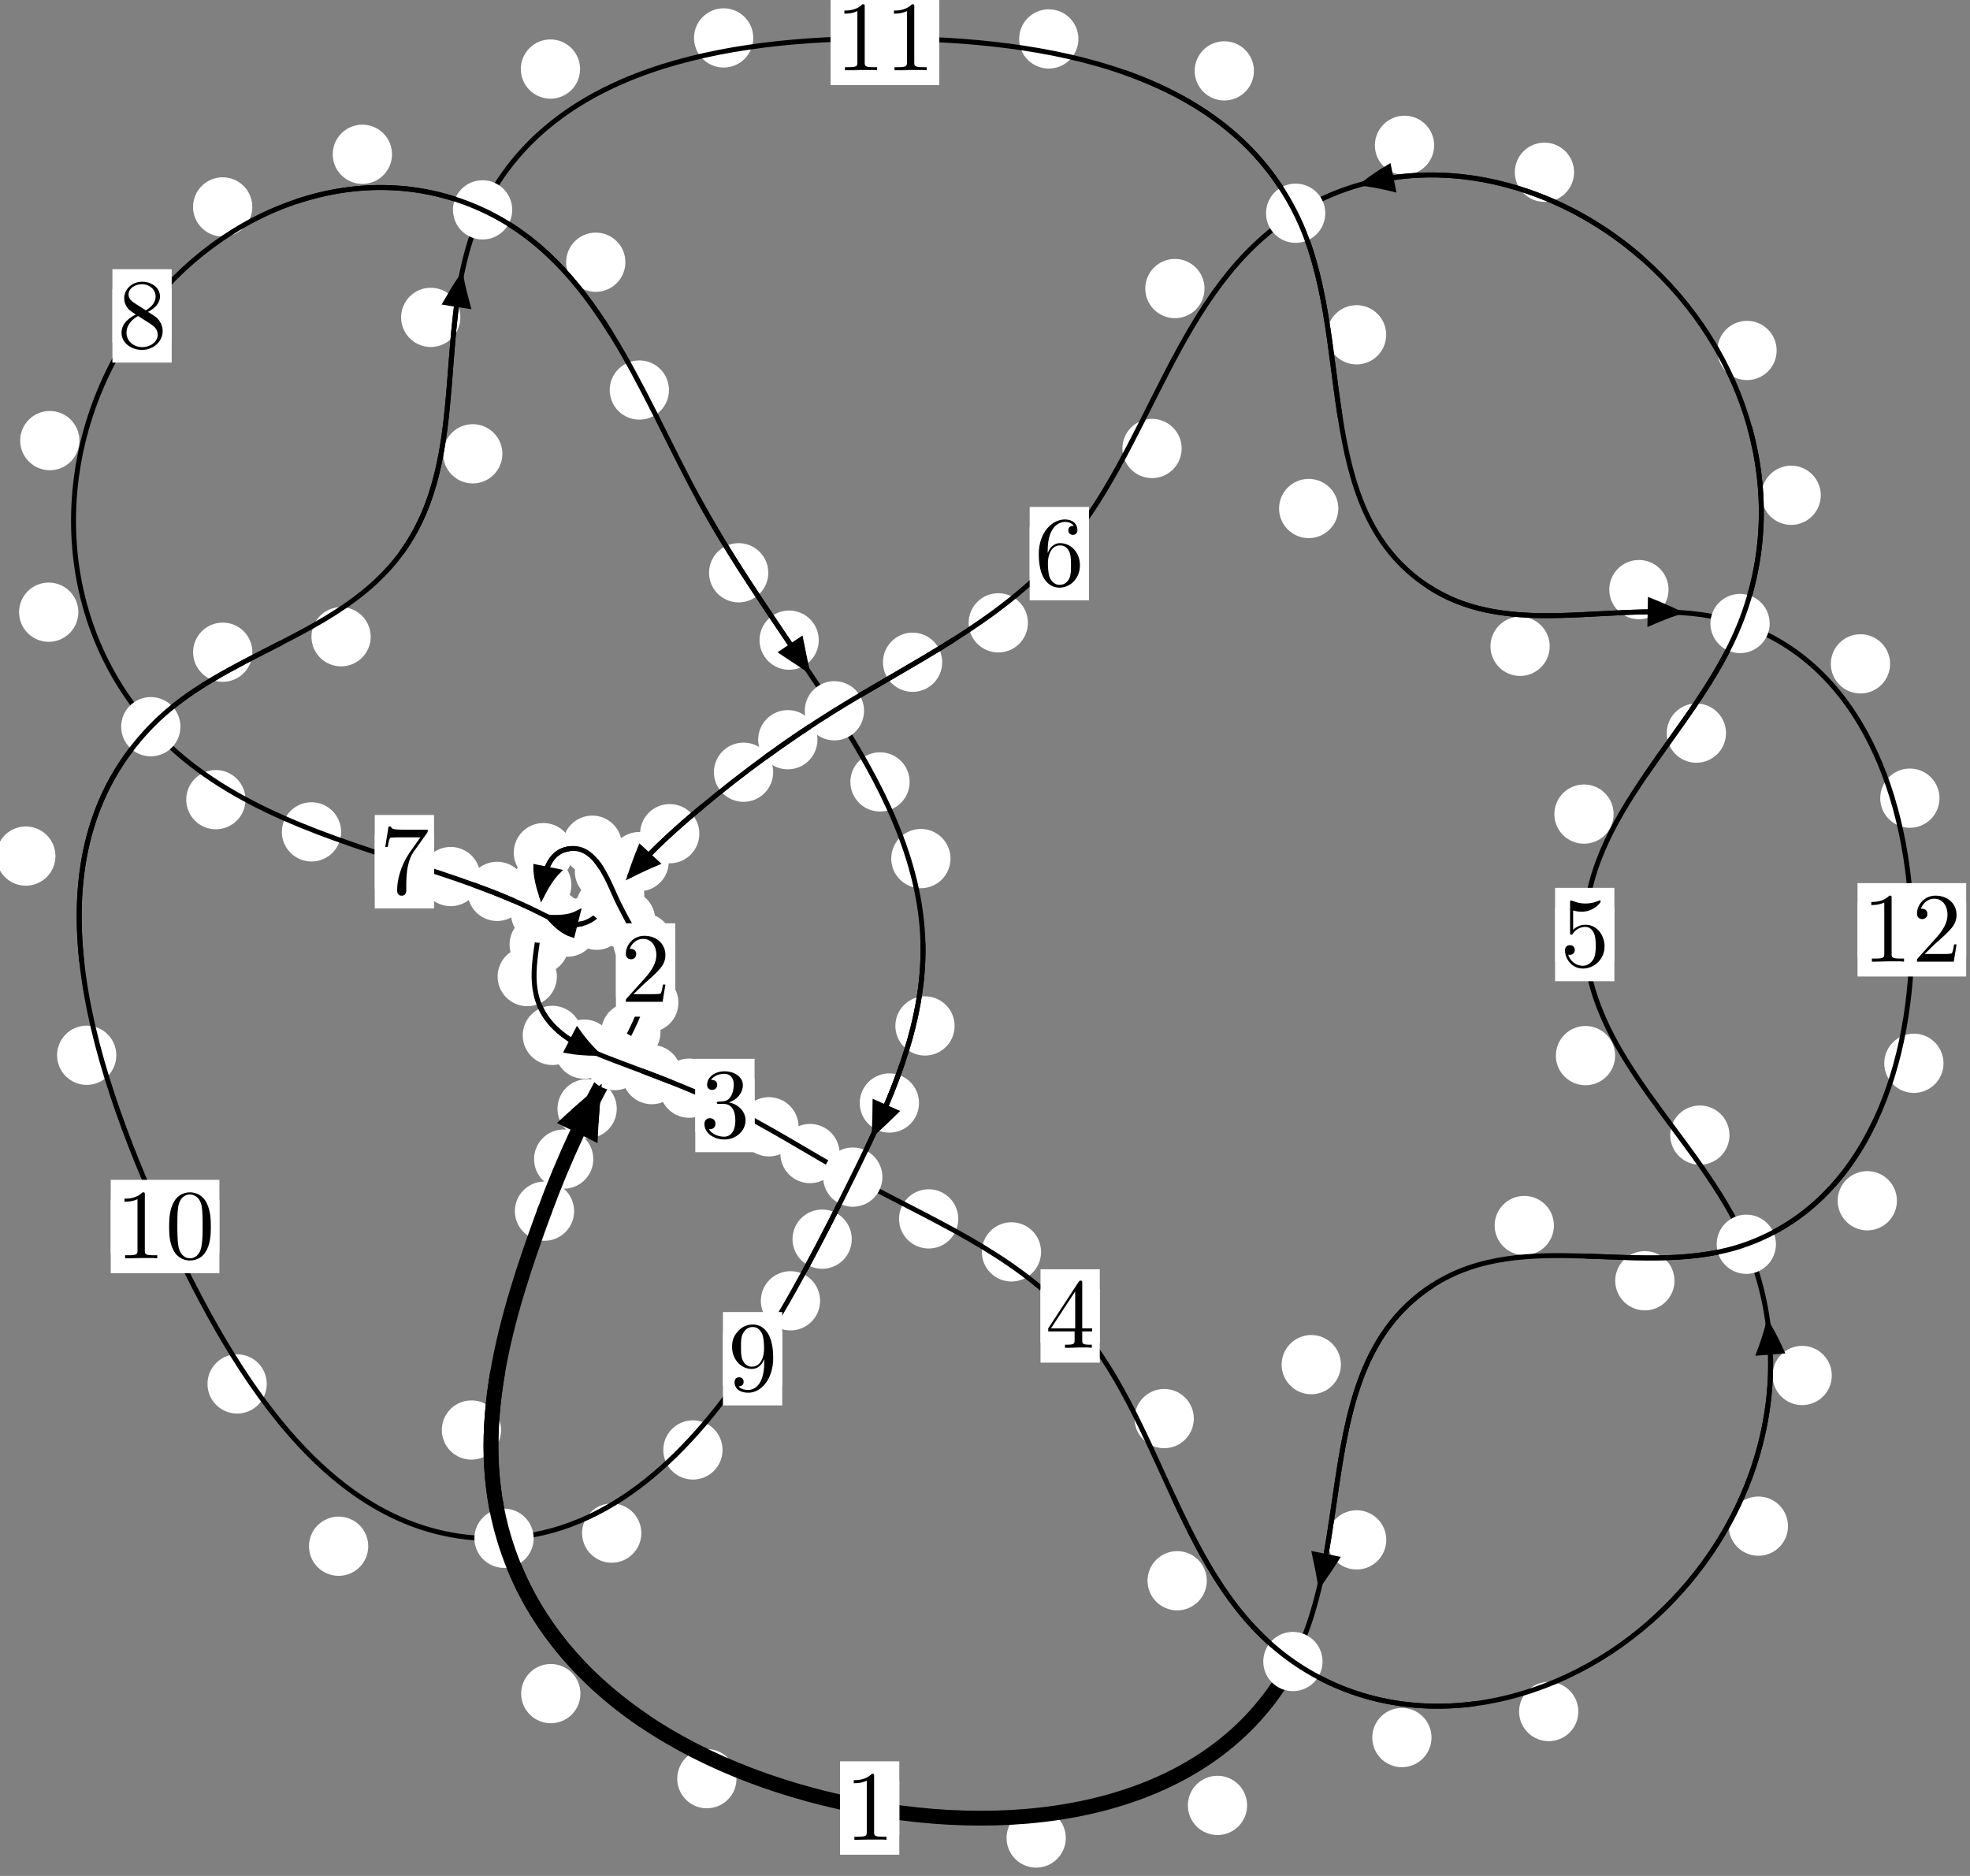 <?xml version="1.0"?>
<!-- Created by MetaPost 1.999 on 2021.07.06:0012 -->
<svg version="1.1" xmlns="http://www.w3.org/2000/svg" xmlns:xlink="http://www.w3.org/1999/xlink" width="198.723" height="189.253" viewBox="0 0 198.723 189.253">
<rect x="0" y="0" width="198.723" height="189.253" fill="#808080" stroke="none"/>
<!-- Original BoundingBox: -62.384903 -81.418945 136.338516 107.833633 -->
  <defs>
    <g transform="scale(0.01,0.01)" id="GLYPHcmr10_48">
      <path style="fill-rule: evenodd;" d="M460 -320C460 -400,455 -480,420 -554C374 -650,292 -666,250 -666C190 -666,117 -640,76 -547C44 -478,39 -400,39 -320C39 -245,43 -155,84 -79C127 2,200 22,249 22C303 22,379 1,423 -94C455 -163,460 -241,460 -320M249 -0C210 -0,151 -25,133 -121C122 -181,122 -273,122 -332C122 -396,122 -462,130 -516C149 -635,224 -644,249 -644C282 -644,348 -626,367 -527C377 -471,377 -395,377 -332C377 -257,377 -189,366 -125C351 -30,294 -0,249 -0"></path>
    </g>
    <g transform="scale(0.01,0.01)" id="GLYPHcmr10_49">
      <path style="fill-rule: evenodd;" d="M294 -640C294 -664,294 -666,271 -666C209 -602,121 -602,89 -602L89 -571C109 -571,168 -571,220 -597L220 -79C220 -43,217 -31,127 -31L95 -31L95 -0L257 -0L130 -3L217 -3L257 -3L297 -3L384 -3L419 -0L419 -31L387 -31C297 -31,294 -42,294 -79"></path>
    </g>
    <g transform="scale(0.01,0.01)" id="GLYPHcmr10_50">
      <path style="fill-rule: evenodd;" d="M127 -77L233 -180C389 -318,449 -372,449 -472C449 -586,359 -666,237 -666C124 -666,50 -574,50 -485C50 -429,100 -429,103 -429C120 -429,155 -441,155 -482C155 -508,137 -534,102 -534C94 -534,92 -534,89 -533C112 -598,166 -635,224 -635C315 -635,358 -554,358 -472C358 -392,308 -313,253 -251L61 -37C50 -26,50 -24,50 -0L421 -0L449 -174L424 -174C419 -144,412 -100,402 -85C395 -77,329 -77,307 -77"></path>
    </g>
    <g transform="scale(0.01,0.01)" id="GLYPHcmr10_51">
      <path style="fill-rule: evenodd;" d="M290 -352C372 -379,430 -449,430 -528C430 -610,342 -666,246 -666C145 -666,69 -606,69 -530C69 -497,91 -478,120 -478C151 -478,171 -500,171 -529C171 -579,124 -579,109 -579C140 -628,206 -641,242 -641C283 -641,338 -619,338 -529C338 -517,336 -459,310 -415C280 -367,246 -364,221 -363C213 -362,189 -360,182 -360C174 -359,167 -358,167 -348C167 -337,174 -337,191 -337L235 -337C317 -337,354 -269,354 -171C354 -35,285 -6,241 -6C198 -6,123 -23,88 -82C123 -77,154 -99,154 -137C154 -173,127 -193,98 -193C74 -193,42 -179,42 -135C42 -44,135 22,244 22C366 22,457 -69,457 -171C457 -253,394 -331,290 -352"></path>
    </g>
    <g transform="scale(0.01,0.01)" id="GLYPHcmr10_52">
      <path style="fill-rule: evenodd;" d="M294 -165L294 -78C294 -42,292 -31,218 -31L197 -31L197 -0L332 -0L238 -3L290 -3L332 -3L374 -3L427 -3L468 -0L468 -31L447 -31C373 -31,371 -42,371 -78L371 -165L471 -165L471 -196L371 -196L371 -651C371 -671,371 -677,355 -677C346 -677,343 -677,335 -665L28 -196L28 -165M300 -196L56 -196L300 -569"></path>
    </g>
    <g transform="scale(0.01,0.01)" id="GLYPHcmr10_53">
      <path style="fill-rule: evenodd;" d="M449 -201C449 -320,367 -420,259 -420C211 -420,168 -404,132 -369L132 -564C152 -558,185 -551,217 -551C340 -551,410 -642,410 -655C410 -661,407 -666,400 -666C399 -666,397 -666,392 -663C372 -654,323 -634,256 -634C216 -634,170 -641,123 -662C115 -665,113 -665,111 -665C101 -665,101 -657,101 -641L101 -345C101 -327,101 -319,115 -319C122 -319,124 -322,128 -328C139 -344,176 -398,257 -398C309 -398,334 -352,342 -334C358 -297,360 -258,360 -208C360 -173,360 -113,336 -71C312 -32,275 -6,229 -6C156 -6,99 -59,82 -118C85 -117,88 -116,99 -116C132 -116,149 -141,149 -165C149 -189,132 -214,99 -214C85 -214,50 -207,50 -161C50 -75,119 22,231 22C347 22,449 -74,449 -201"></path>
    </g>
    <g transform="scale(0.01,0.01)" id="GLYPHcmr10_54">
      <path style="fill-rule: evenodd;" d="M132 -328L132 -352C132 -605,256 -641,307 -641C331 -641,373 -635,395 -601C380 -601,340 -601,340 -556C340 -525,364 -510,386 -510C402 -510,432 -519,432 -558C432 -618,388 -666,305 -666C177 -666,42 -537,42 -316C42 -49,158 22,251 22C362 22,457 -72,457 -204C457 -331,368 -427,257 -427C189 -427,152 -376,132 -328M251 -6C188 -6,158 -66,152 -81C134 -128,134 -208,134 -226C134 -304,166 -404,256 -404C272 -404,318 -404,349 -342C367 -305,367 -254,367 -205C367 -157,367 -107,350 -71C320 -11,274 -6,251 -6"></path>
    </g>
    <g transform="scale(0.01,0.01)" id="GLYPHcmr10_55">
      <path style="fill-rule: evenodd;" d="M476 -609C485 -621,485 -623,485 -644L242 -644C120 -644,118 -657,114 -676L89 -676L56 -470L81 -470C84 -486,93 -549,106 -561C113 -567,191 -567,204 -567L411 -567C400 -551,321 -442,299 -409C209 -274,176 -135,176 -33C176 -23,176 22,222 22C268 22,268 -23,268 -33L268 -84C268 -139,271 -194,279 -248C283 -271,297 -357,341 -419"></path>
    </g>
    <g transform="scale(0.01,0.01)" id="GLYPHcmr10_56">
      <path style="fill-rule: evenodd;" d="M163 -457C117 -487,113 -521,113 -538C113 -599,178 -641,249 -641C322 -641,386 -589,386 -517C386 -460,347 -412,287 -377M309 -362C381 -399,430 -451,430 -517C430 -609,341 -666,250 -666C150 -666,69 -592,69 -499C69 -481,71 -436,113 -389C124 -377,161 -352,186 -335C128 -306,42 -250,42 -151C42 -45,144 22,249 22C362 22,457 -61,457 -168C457 -204,446 -249,408 -291C389 -312,373 -322,309 -362M209 -320L332 -242C360 -223,407 -193,407 -132C407 -58,332 -6,250 -6C164 -6,92 -68,92 -151C92 -209,124 -273,209 -320"></path>
    </g>
    <g transform="scale(0.01,0.01)" id="GLYPHcmr10_57">
      <path style="fill-rule: evenodd;" d="M367 -318L367 -286C367 -52,263 -6,205 -6C188 -6,134 -8,107 -42C151 -42,159 -71,159 -88C159 -119,135 -134,113 -134C97 -134,67 -125,67 -86C67 -19,121 22,206 22C335 22,457 -114,457 -329C457 -598,342 -666,253 -666C198 -666,149 -648,106 -603C65 -558,42 -516,42 -441C42 -316,130 -218,242 -218C303 -218,344 -260,367 -318M243 -241C227 -241,181 -241,150 -304C132 -341,132 -391,132 -440C132 -494,132 -541,153 -578C180 -628,218 -641,253 -641C299 -641,332 -607,349 -562C361 -530,365 -467,365 -421C365 -338,331 -241,243 -241"></path>
    </g>
  </defs>
  <path d="M59.849 116.939C59.849 116.146,59.534 115.386,58.974 114.825C58.413 114.265,57.653 113.95,56.86 113.95C56.068 113.95,55.307 114.265,54.747 114.825C54.187 115.386,53.872 116.146,53.872 116.939C53.872 117.731,54.187 118.491,54.747 119.052C55.307 119.612,56.068 119.927,56.86 119.927C57.653 119.927,58.413 119.612,58.974 119.052C59.534 118.491,59.849 117.731,59.849 116.939Z" style="fill: rgb(100%,100%,100%);stroke: none;"></path>
  <path d="M57.915 122.188C57.915 121.395,57.6 120.635,57.039 120.075C56.479 119.514,55.719 119.199,54.926 119.199C54.133 119.199,53.373 119.514,52.813 120.075C52.252 120.635,51.937 121.395,51.937 122.188C51.937 122.981,52.252 123.741,52.813 124.301C53.373 124.862,54.133 125.177,54.926 125.177C55.719 125.177,56.479 124.862,57.039 124.301C57.6 123.741,57.915 122.981,57.915 122.188Z" style="fill: rgb(100%,100%,100%);stroke: none;"></path>
  <path d="M66.627 104.13C66.627 103.337,66.312 102.577,65.752 102.016C65.191 101.456,64.431 101.141,63.639 101.141C62.846 101.141,62.086 101.456,61.525 102.016C60.965 102.577,60.65 103.337,60.65 104.13C60.65 104.922,60.965 105.683,61.525 106.243C62.086 106.803,62.846 107.118,63.639 107.118C64.431 107.118,65.191 106.803,65.752 106.243C66.312 105.683,66.627 104.922,66.627 104.13Z" style="fill: rgb(100%,100%,100%);stroke: none;"></path>
  <path d="M62.215 111.859C62.215 111.066,61.9 110.306,61.34 109.745C60.779 109.185,60.019 108.87,59.226 108.87C58.434 108.87,57.674 109.185,57.113 109.745C56.553 110.306,56.238 111.066,56.238 111.859C56.238 112.651,56.553 113.411,57.113 113.972C57.674 114.532,58.434 114.847,59.226 114.847C60.019 114.847,60.779 114.532,61.34 113.972C61.9 113.411,62.215 112.651,62.215 111.859Z" style="fill: rgb(100%,100%,100%);stroke: none;"></path>
  <path d="M67.842 95.101C67.842 94.308,67.527 93.548,66.967 92.988C66.406 92.427,65.646 92.112,64.853 92.112C64.061 92.112,63.3 92.427,62.74 92.988C62.18 93.548,61.865 94.308,61.865 95.101C61.865 95.894,62.18 96.654,62.74 97.214C63.3 97.775,64.061 98.09,64.853 98.09C65.646 98.09,66.406 97.775,66.967 97.214C67.527 96.654,67.842 95.894,67.842 95.101Z" style="fill: rgb(100%,100%,100%);stroke: none;"></path>
  <path d="M68.434 101.156C68.434 100.364,68.119 99.604,67.559 99.043C66.998 98.483,66.238 98.168,65.445 98.168C64.653 98.168,63.892 98.483,63.332 99.043C62.771 99.604,62.456 100.364,62.456 101.156C62.456 101.949,62.771 102.709,63.332 103.27C63.892 103.83,64.653 104.145,65.445 104.145C66.238 104.145,66.998 103.83,67.559 103.27C68.119 102.709,68.434 101.949,68.434 101.156Z" style="fill: rgb(100%,100%,100%);stroke: none;"></path>
  <path d="M63.963 87.921C63.963 87.128,63.648 86.368,63.087 85.807C62.527 85.247,61.767 84.932,60.974 84.932C60.181 84.932,59.421 85.247,58.861 85.807C58.3 86.368,57.985 87.128,57.985 87.921C57.985 88.713,58.3 89.474,58.861 90.034C59.421 90.595,60.181 90.909,60.974 90.909C61.767 90.909,62.527 90.595,63.087 90.034C63.648 89.474,63.963 88.713,63.963 87.921Z" style="fill: rgb(100%,100%,100%);stroke: none;"></path>
  <path d="M66.093 92.798C66.093 92.005,65.778 91.245,65.218 90.684C64.657 90.124,63.897 89.809,63.104 89.809C62.312 89.809,61.552 90.124,60.991 90.684C60.431 91.245,60.116 92.005,60.116 92.798C60.116 93.59,60.431 94.35,60.991 94.911C61.552 95.471,62.312 95.786,63.104 95.786C63.897 95.786,64.657 95.471,65.218 94.911C65.778 94.35,66.093 93.59,66.093 92.798Z" style="fill: rgb(100%,100%,100%);stroke: none;"></path>
  <path d="M57.801 86.022C57.801 85.229,57.486 84.469,56.926 83.909C56.365 83.348,55.605 83.033,54.812 83.033C54.02 83.033,53.259 83.348,52.699 83.909C52.139 84.469,51.824 85.229,51.824 86.022C51.824 86.815,52.139 87.575,52.699 88.135C53.259 88.696,54.02 89.011,54.812 89.011C55.605 89.011,56.365 88.696,56.926 88.135C57.486 87.575,57.801 86.815,57.801 86.022Z" style="fill: rgb(100%,100%,100%);stroke: none;"></path>
  <path d="M62.736 85.272C62.736 84.479,62.421 83.719,61.861 83.159C61.301 82.598,60.54 82.283,59.748 82.283C58.955 82.283,58.195 82.598,57.634 83.159C57.074 83.719,56.759 84.479,56.759 85.272C56.759 86.065,57.074 86.825,57.634 87.385C58.195 87.946,58.955 88.261,59.748 88.261C60.54 88.261,61.301 87.946,61.861 87.385C62.421 86.825,62.736 86.065,62.736 85.272Z" style="fill: rgb(100%,100%,100%);stroke: none;"></path>
  <path d="M57.379 95.292C57.379 94.499,57.065 93.739,56.504 93.179C55.944 92.618,55.183 92.303,54.391 92.303C53.598 92.303,52.838 92.618,52.277 93.179C51.717 93.739,51.402 94.499,51.402 95.292C51.402 96.085,51.717 96.845,52.277 97.405C52.838 97.966,53.598 98.281,54.391 98.281C55.183 98.281,55.944 97.966,56.504 97.405C57.065 96.845,57.379 96.085,57.379 95.292Z" style="fill: rgb(100%,100%,100%);stroke: none;"></path>
  <path d="M57.641 89.288C57.641 88.495,57.326 87.735,56.766 87.174C56.205 86.614,55.445 86.299,54.653 86.299C53.86 86.299,53.1 86.614,52.539 87.174C51.979 87.735,51.664 88.495,51.664 89.288C51.664 90.08,51.979 90.84,52.539 91.401C53.1 91.961,53.86 92.276,54.653 92.276C55.445 92.276,56.205 91.961,56.766 91.401C57.326 90.84,57.641 90.08,57.641 89.288Z" style="fill: rgb(100%,100%,100%);stroke: none;"></path>
  <path d="M58.708 104.458C58.708 103.665,58.393 102.905,57.832 102.344C57.272 101.784,56.512 101.469,55.719 101.469C54.926 101.469,54.166 101.784,53.606 102.344C53.045 102.905,52.73 103.665,52.73 104.458C52.73 105.25,53.045 106.011,53.606 106.571C54.166 107.132,54.926 107.446,55.719 107.446C56.512 107.446,57.272 107.132,57.832 106.571C58.393 106.011,58.708 105.25,58.708 104.458Z" style="fill: rgb(100%,100%,100%);stroke: none;"></path>
  <path d="M56.174 98.524C56.174 97.731,55.859 96.971,55.298 96.41C54.738 95.85,53.978 95.535,53.185 95.535C52.392 95.535,51.632 95.85,51.072 96.41C50.511 96.971,50.196 97.731,50.196 98.524C50.196 99.316,50.511 100.077,51.072 100.637C51.632 101.197,52.392 101.512,53.185 101.512C53.978 101.512,54.738 101.197,55.298 100.637C55.859 100.077,56.174 99.316,56.174 98.524Z" style="fill: rgb(100%,100%,100%);stroke: none;"></path>
  <path d="M68.738 108.413C68.738 107.62,68.423 106.86,67.863 106.3C67.302 105.739,66.542 105.424,65.75 105.424C64.957 105.424,64.197 105.739,63.636 106.3C63.076 106.86,62.761 107.62,62.761 108.413C62.761 109.206,63.076 109.966,63.636 110.526C64.197 111.087,64.957 111.402,65.75 111.402C66.542 111.402,67.302 111.087,67.863 110.526C68.423 109.966,68.738 109.206,68.738 108.413Z" style="fill: rgb(100%,100%,100%);stroke: none;"></path>
  <path d="M61.923 105.845C61.923 105.052,61.608 104.292,61.047 103.731C60.487 103.171,59.727 102.856,58.934 102.856C58.141 102.856,57.381 103.171,56.821 103.731C56.26 104.292,55.945 105.052,55.945 105.845C55.945 106.637,56.26 107.397,56.821 107.958C57.381 108.518,58.141 108.833,58.934 108.833C59.727 108.833,60.487 108.518,61.047 107.958C61.608 107.397,61.923 106.637,61.923 105.845Z" style="fill: rgb(100%,100%,100%);stroke: none;"></path>
  <path d="M80.554 113.679C80.554 112.887,80.239 112.127,79.678 111.566C79.118 111.006,78.358 110.691,77.565 110.691C76.772 110.691,76.012 111.006,75.452 111.566C74.891 112.127,74.576 112.887,74.576 113.679C74.576 114.472,74.891 115.232,75.452 115.793C76.012 116.353,76.772 116.668,77.565 116.668C78.358 116.668,79.118 116.353,79.678 115.793C80.239 115.232,80.554 114.472,80.554 113.679Z" style="fill: rgb(100%,100%,100%);stroke: none;"></path>
  <path d="M72.51 109.783C72.51 108.99,72.195 108.23,71.634 107.67C71.074 107.109,70.314 106.794,69.521 106.794C68.728 106.794,67.968 107.109,67.408 107.67C66.847 108.23,66.532 108.99,66.532 109.783C66.532 110.576,66.847 111.336,67.408 111.896C67.968 112.457,68.728 112.772,69.521 112.772C70.314 112.772,71.074 112.457,71.634 111.896C72.195 111.336,72.51 110.576,72.51 109.783Z" style="fill: rgb(100%,100%,100%);stroke: none;"></path>
  <path d="M96.667 122.97C96.667 122.177,96.352 121.417,95.791 120.857C95.231 120.296,94.47 119.981,93.678 119.981C92.885 119.981,92.125 120.296,91.564 120.857C91.004 121.417,90.689 122.177,90.689 122.97C90.689 123.763,91.004 124.523,91.564 125.083C92.125 125.644,92.885 125.959,93.678 125.959C94.47 125.959,95.231 125.644,95.791 125.083C96.352 124.523,96.667 123.763,96.667 122.97Z" style="fill: rgb(100%,100%,100%);stroke: none;"></path>
  <path d="M84.695 116.377C84.695 115.585,84.381 114.825,83.82 114.264C83.26 113.704,82.499 113.389,81.707 113.389C80.914 113.389,80.154 113.704,79.593 114.264C79.033 114.825,78.718 115.585,78.718 116.377C78.718 117.17,79.033 117.93,79.593 118.491C80.154 119.051,80.914 119.366,81.707 119.366C82.499 119.366,83.26 119.051,83.82 118.491C84.381 117.93,84.695 117.17,84.695 116.377Z" style="fill: rgb(100%,100%,100%);stroke: none;"></path>
  <path d="M120.426 143.117C120.426 142.324,120.111 141.564,119.551 141.004C118.99 140.443,118.23 140.128,117.437 140.128C116.645 140.128,115.885 140.443,115.324 141.004C114.764 141.564,114.449 142.324,114.449 143.117C114.449 143.91,114.764 144.67,115.324 145.23C115.885 145.791,116.645 146.106,117.437 146.106C118.23 146.106,118.99 145.791,119.551 145.23C120.111 144.67,120.426 143.91,120.426 143.117Z" style="fill: rgb(100%,100%,100%);stroke: none;"></path>
  <path d="M105.018 126.299C105.018 125.506,104.703 124.746,104.143 124.186C103.582 123.625,102.822 123.31,102.029 123.31C101.237 123.31,100.476 123.625,99.916 124.186C99.355 124.746,99.041 125.506,99.041 126.299C99.041 127.092,99.355 127.852,99.916 128.412C100.476 128.973,101.237 129.288,102.029 129.288C102.822 129.288,103.582 128.973,104.143 128.412C104.703 127.852,105.018 127.092,105.018 126.299Z" style="fill: rgb(100%,100%,100%);stroke: none;"></path>
  <path d="M144.404 175.297C144.404 174.504,144.089 173.744,143.528 173.184C142.968 172.623,142.207 172.308,141.415 172.308C140.622 172.308,139.862 172.623,139.301 173.184C138.741 173.744,138.426 174.504,138.426 175.297C138.426 176.09,138.741 176.85,139.301 177.41C139.862 177.971,140.622 178.286,141.415 178.286C142.207 178.286,142.968 177.971,143.528 177.41C144.089 176.85,144.404 176.09,144.404 175.297Z" style="fill: rgb(100%,100%,100%);stroke: none;"></path>
  <path d="M121.734 159.477C121.734 158.684,121.419 157.924,120.859 157.364C120.298 156.803,119.538 156.488,118.746 156.488C117.953 156.488,117.193 156.803,116.632 157.364C116.072 157.924,115.757 158.684,115.757 159.477C115.757 160.27,116.072 161.03,116.632 161.59C117.193 162.151,117.953 162.466,118.746 162.466C119.538 162.466,120.298 162.151,120.859 161.59C121.419 161.03,121.734 160.27,121.734 159.477Z" style="fill: rgb(100%,100%,100%);stroke: none;"></path>
  <path d="M180.364 153.969C180.364 153.176,180.049 152.416,179.489 151.856C178.928 151.295,178.168 150.98,177.376 150.98C176.583 150.98,175.823 151.295,175.262 151.856C174.702 152.416,174.387 153.176,174.387 153.969C174.387 154.762,174.702 155.522,175.262 156.082C175.823 156.643,176.583 156.958,177.376 156.958C178.168 156.958,178.928 156.643,179.489 156.082C180.049 155.522,180.364 154.762,180.364 153.969Z" style="fill: rgb(100%,100%,100%);stroke: none;"></path>
  <path d="M159.214 172.671C159.214 171.878,158.899 171.118,158.339 170.557C157.778 169.997,157.018 169.682,156.225 169.682C155.433 169.682,154.672 169.997,154.112 170.557C153.551 171.118,153.237 171.878,153.237 172.671C153.237 173.463,153.551 174.223,154.112 174.784C154.672 175.344,155.433 175.659,156.225 175.659C157.018 175.659,157.778 175.344,158.339 174.784C158.899 174.223,159.214 173.463,159.214 172.671Z" style="fill: rgb(100%,100%,100%);stroke: none;"></path>
  <path d="M174.461 114.518C174.461 113.725,174.146 112.965,173.586 112.405C173.025 111.844,172.265 111.529,171.472 111.529C170.68 111.529,169.919 111.844,169.359 112.405C168.799 112.965,168.484 113.725,168.484 114.518C168.484 115.311,168.799 116.071,169.359 116.631C169.919 117.192,170.68 117.507,171.472 117.507C172.265 117.507,173.025 117.192,173.586 116.631C174.146 116.071,174.461 115.311,174.461 114.518Z" style="fill: rgb(100%,100%,100%);stroke: none;"></path>
  <path d="M184.781 138.77C184.781 137.977,184.466 137.217,183.905 136.656C183.345 136.096,182.585 135.781,181.792 135.781C180.999 135.781,180.239 136.096,179.679 136.656C179.118 137.217,178.803 137.977,178.803 138.77C178.803 139.562,179.118 140.323,179.679 140.883C180.239 141.443,180.999 141.758,181.792 141.758C182.585 141.758,183.345 141.443,183.905 140.883C184.466 140.323,184.781 139.562,184.781 138.77Z" style="fill: rgb(100%,100%,100%);stroke: none;"></path>
  <path d="M162.772 82.133C162.772 81.34,162.457 80.58,161.897 80.02C161.337 79.459,160.576 79.144,159.784 79.144C158.991 79.144,158.231 79.459,157.67 80.02C157.11 80.58,156.795 81.34,156.795 82.133C156.795 82.926,157.11 83.686,157.67 84.246C158.231 84.807,158.991 85.122,159.784 85.122C160.576 85.122,161.337 84.807,161.897 84.246C162.457 83.686,162.772 82.926,162.772 82.133Z" style="fill: rgb(100%,100%,100%);stroke: none;"></path>
  <path d="M162.924 106.498C162.924 105.706,162.609 104.945,162.049 104.385C161.488 103.824,160.728 103.509,159.935 103.509C159.143 103.509,158.382 103.824,157.822 104.385C157.262 104.945,156.947 105.706,156.947 106.498C156.947 107.291,157.262 108.051,157.822 108.612C158.382 109.172,159.143 109.487,159.935 109.487C160.728 109.487,161.488 109.172,162.049 108.612C162.609 108.051,162.924 107.291,162.924 106.498Z" style="fill: rgb(100%,100%,100%);stroke: none;"></path>
  <path d="M183.671 49.967C183.671 49.174,183.356 48.414,182.795 47.853C182.235 47.293,181.475 46.978,180.682 46.978C179.889 46.978,179.129 47.293,178.569 47.853C178.008 48.414,177.693 49.174,177.693 49.967C177.693 50.759,178.008 51.52,178.569 52.08C179.129 52.641,179.889 52.955,180.682 52.955C181.475 52.955,182.235 52.641,182.795 52.08C183.356 51.52,183.671 50.759,183.671 49.967Z" style="fill: rgb(100%,100%,100%);stroke: none;"></path>
  <path d="M174.11 73.964C174.11 73.171,173.795 72.411,173.235 71.85C172.674 71.29,171.914 70.975,171.121 70.975C170.329 70.975,169.569 71.29,169.008 71.85C168.448 72.411,168.133 73.171,168.133 73.964C168.133 74.756,168.448 75.517,169.008 76.077C169.569 76.637,170.329 76.952,171.121 76.952C171.914 76.952,172.674 76.637,173.235 76.077C173.795 75.517,174.11 74.756,174.11 73.964Z" style="fill: rgb(100%,100%,100%);stroke: none;"></path>
  <path d="M158.784 17.378C158.784 16.586,158.469 15.826,157.909 15.265C157.348 14.705,156.588 14.39,155.796 14.39C155.003 14.39,154.243 14.705,153.682 15.265C153.122 15.826,152.807 16.586,152.807 17.378C152.807 18.171,153.122 18.931,153.682 19.492C154.243 20.052,155.003 20.367,155.796 20.367C156.588 20.367,157.348 20.052,157.909 19.492C158.469 18.931,158.784 18.171,158.784 17.378Z" style="fill: rgb(100%,100%,100%);stroke: none;"></path>
  <path d="M179.218 35.357C179.218 34.565,178.903 33.805,178.343 33.244C177.782 32.684,177.022 32.369,176.229 32.369C175.437 32.369,174.677 32.684,174.116 33.244C173.556 33.805,173.241 34.565,173.241 35.357C173.241 36.15,173.556 36.91,174.116 37.471C174.677 38.031,175.437 38.346,176.229 38.346C177.022 38.346,177.782 38.031,178.343 37.471C178.903 36.91,179.218 36.15,179.218 35.357Z" style="fill: rgb(100%,100%,100%);stroke: none;"></path>
  <path d="M121.506 29.111C121.506 28.318,121.191 27.558,120.631 26.998C120.07 26.437,119.31 26.122,118.518 26.122C117.725 26.122,116.965 26.437,116.404 26.998C115.844 27.558,115.529 28.318,115.529 29.111C115.529 29.904,115.844 30.664,116.404 31.224C116.965 31.785,117.725 32.1,118.518 32.1C119.31 32.1,120.07 31.785,120.631 31.224C121.191 30.664,121.506 29.904,121.506 29.111Z" style="fill: rgb(100%,100%,100%);stroke: none;"></path>
  <path d="M144.668 14.662C144.668 13.869,144.353 13.109,143.792 12.549C143.232 11.988,142.472 11.673,141.679 11.673C140.886 11.673,140.126 11.988,139.566 12.549C139.005 13.109,138.69 13.869,138.69 14.662C138.69 15.455,139.005 16.215,139.566 16.775C140.126 17.336,140.886 17.651,141.679 17.651C142.472 17.651,143.232 17.336,143.792 16.775C144.353 16.215,144.668 15.455,144.668 14.662Z" style="fill: rgb(100%,100%,100%);stroke: none;"></path>
  <path d="M103.691 62.836C103.691 62.044,103.376 61.283,102.815 60.723C102.255 60.162,101.495 59.847,100.702 59.847C99.909 59.847,99.149 60.162,98.589 60.723C98.028 61.283,97.713 62.044,97.713 62.836C97.713 63.629,98.028 64.389,98.589 64.95C99.149 65.51,99.909 65.825,100.702 65.825C101.495 65.825,102.255 65.51,102.815 64.95C103.376 64.389,103.691 63.629,103.691 62.836Z" style="fill: rgb(100%,100%,100%);stroke: none;"></path>
  <path d="M119.199 45.246C119.199 44.453,118.885 43.693,118.324 43.133C117.764 42.572,117.003 42.257,116.211 42.257C115.418 42.257,114.658 42.572,114.097 43.133C113.537 43.693,113.222 44.453,113.222 45.246C113.222 46.039,113.537 46.799,114.097 47.359C114.658 47.92,115.418 48.235,116.211 48.235C117.003 48.235,117.764 47.92,118.324 47.359C118.885 46.799,119.199 46.039,119.199 45.246Z" style="fill: rgb(100%,100%,100%);stroke: none;"></path>
  <path d="M82.459 74.628C82.459 73.835,82.144 73.075,81.583 72.514C81.023 71.954,80.263 71.639,79.47 71.639C78.677 71.639,77.917 71.954,77.357 72.514C76.796 73.075,76.481 73.835,76.481 74.628C76.481 75.42,76.796 76.18,77.357 76.741C77.917 77.301,78.677 77.616,79.47 77.616C80.263 77.616,81.023 77.301,81.583 76.741C82.144 76.18,82.459 75.42,82.459 74.628Z" style="fill: rgb(100%,100%,100%);stroke: none;"></path>
  <path d="M95.045 66.812C95.045 66.02,94.73 65.26,94.17 64.699C93.609 64.139,92.849 63.824,92.056 63.824C91.264 63.824,90.504 64.139,89.943 64.699C89.383 65.26,89.068 66.02,89.068 66.812C89.068 67.605,89.383 68.365,89.943 68.926C90.504 69.486,91.264 69.801,92.056 69.801C92.849 69.801,93.609 69.486,94.17 68.926C94.73 68.365,95.045 67.605,95.045 66.812Z" style="fill: rgb(100%,100%,100%);stroke: none;"></path>
  <path d="M70.547 84.108C70.547 83.315,70.233 82.555,69.672 81.995C69.112 81.434,68.351 81.119,67.559 81.119C66.766 81.119,66.006 81.434,65.445 81.995C64.885 82.555,64.57 83.315,64.57 84.108C64.57 84.901,64.885 85.661,65.445 86.221C66.006 86.782,66.766 87.097,67.559 87.097C68.351 87.097,69.112 86.782,69.672 86.221C70.233 85.661,70.547 84.901,70.547 84.108Z" style="fill: rgb(100%,100%,100%);stroke: none;"></path>
  <path d="M77.993 77.906C77.993 77.114,77.678 76.354,77.117 75.793C76.557 75.233,75.797 74.918,75.004 74.918C74.211 74.918,73.451 75.233,72.891 75.793C72.33 76.354,72.015 77.114,72.015 77.906C72.015 78.699,72.33 79.459,72.891 80.02C73.451 80.58,74.211 80.895,75.004 80.895C75.797 80.895,76.557 80.58,77.117 80.02C77.678 79.459,77.993 78.699,77.993 77.906Z" style="fill: rgb(100%,100%,100%);stroke: none;"></path>
  <path d="M64.081 91.495C64.081 90.702,63.766 89.942,63.205 89.382C62.645 88.821,61.885 88.506,61.092 88.506C60.299 88.506,59.539 88.821,58.979 89.382C58.418 89.942,58.103 90.702,58.103 91.495C58.103 92.288,58.418 93.048,58.979 93.608C59.539 94.169,60.299 94.484,61.092 94.484C61.885 94.484,62.645 94.169,63.205 93.608C63.766 93.048,64.081 92.288,64.081 91.495Z" style="fill: rgb(100%,100%,100%);stroke: none;"></path>
  <path d="M67.464 86.928C67.464 86.135,67.15 85.375,66.589 84.814C66.029 84.254,65.268 83.939,64.476 83.939C63.683 83.939,62.923 84.254,62.362 84.814C61.802 85.375,61.487 86.135,61.487 86.928C61.487 87.72,61.802 88.481,62.362 89.041C62.923 89.602,63.683 89.916,64.476 89.916C65.268 89.916,66.029 89.602,66.589 89.041C67.15 88.481,67.464 87.72,67.464 86.928Z" style="fill: rgb(100%,100%,100%);stroke: none;"></path>
  <path d="M60.234 93.534C60.234 92.741,59.919 91.981,59.359 91.421C58.798 90.86,58.038 90.545,57.246 90.545C56.453 90.545,55.693 90.86,55.132 91.421C54.572 91.981,54.257 92.741,54.257 93.534C54.257 94.327,54.572 95.087,55.132 95.647C55.693 96.208,56.453 96.523,57.246 96.523C58.038 96.523,58.798 96.208,59.359 95.647C59.919 95.087,60.234 94.327,60.234 93.534Z" style="fill: rgb(100%,100%,100%);stroke: none;"></path>
  <path d="M63.16 92.839C63.16 92.046,62.845 91.286,62.285 90.725C61.724 90.165,60.964 89.85,60.172 89.85C59.379 89.85,58.619 90.165,58.058 90.725C57.498 91.286,57.183 92.046,57.183 92.839C57.183 93.631,57.498 94.391,58.058 94.952C58.619 95.512,59.379 95.827,60.172 95.827C60.964 95.827,61.724 95.512,62.285 94.952C62.845 94.391,63.16 93.631,63.16 92.839Z" style="fill: rgb(100%,100%,100%);stroke: none;"></path>
  <path d="M53.136 89.929C53.136 89.136,52.821 88.376,52.261 87.815C51.7 87.255,50.94 86.94,50.148 86.94C49.355 86.94,48.595 87.255,48.034 87.815C47.474 88.376,47.159 89.136,47.159 89.929C47.159 90.721,47.474 91.482,48.034 92.042C48.595 92.603,49.355 92.917,50.148 92.917C50.94 92.917,51.7 92.603,52.261 92.042C52.821 91.482,53.136 90.721,53.136 89.929Z" style="fill: rgb(100%,100%,100%);stroke: none;"></path>
  <path d="M58.84 92.802C58.84 92.009,58.525 91.249,57.964 90.689C57.404 90.128,56.644 89.813,55.851 89.813C55.058 89.813,54.298 90.128,53.738 90.689C53.177 91.249,52.862 92.009,52.862 92.802C52.862 93.595,53.177 94.355,53.738 94.915C54.298 95.476,55.058 95.791,55.851 95.791C56.644 95.791,57.404 95.476,57.964 94.915C58.525 94.355,58.84 93.595,58.84 92.802Z" style="fill: rgb(100%,100%,100%);stroke: none;"></path>
  <path d="M34.411 83.927C34.411 83.134,34.096 82.374,33.535 81.813C32.975 81.253,32.215 80.938,31.422 80.938C30.629 80.938,29.869 81.253,29.309 81.813C28.748 82.374,28.433 83.134,28.433 83.927C28.433 84.719,28.748 85.48,29.309 86.04C29.869 86.6,30.629 86.915,31.422 86.915C32.215 86.915,32.975 86.6,33.535 86.04C34.096 85.48,34.411 84.719,34.411 83.927Z" style="fill: rgb(100%,100%,100%);stroke: none;"></path>
  <path d="M48.45 88.433C48.45 87.64,48.135 86.88,47.574 86.32C47.014 85.759,46.254 85.444,45.461 85.444C44.668 85.444,43.908 85.759,43.348 86.32C42.787 86.88,42.472 87.64,42.472 88.433C42.472 89.226,42.787 89.986,43.348 90.546C43.908 91.107,44.668 91.422,45.461 91.422C46.254 91.422,47.014 91.107,47.574 90.546C48.135 89.986,48.45 89.226,48.45 88.433Z" style="fill: rgb(100%,100%,100%);stroke: none;"></path>
  <path d="M7.902 61.762C7.902 60.969,7.587 60.209,7.026 59.649C6.466 59.088,5.706 58.773,4.913 58.773C4.12 58.773,3.36 59.088,2.8 59.649C2.239 60.209,1.924 60.969,1.924 61.762C1.924 62.555,2.239 63.315,2.8 63.875C3.36 64.436,4.12 64.751,4.913 64.751C5.706 64.751,6.466 64.436,7.026 63.875C7.587 63.315,7.902 62.555,7.902 61.762Z" style="fill: rgb(100%,100%,100%);stroke: none;"></path>
  <path d="M24.763 80.676C24.763 79.883,24.448 79.123,23.888 78.562C23.327 78.002,22.567 77.687,21.774 77.687C20.982 77.687,20.221 78.002,19.661 78.562C19.1 79.123,18.786 79.883,18.786 80.676C18.786 81.468,19.1 82.229,19.661 82.789C20.221 83.35,20.982 83.664,21.774 83.664C22.567 83.664,23.327 83.35,23.888 82.789C24.448 82.229,24.763 81.468,24.763 80.676Z" style="fill: rgb(100%,100%,100%);stroke: none;"></path>
  <path d="M25.451 20.877C25.451 20.084,25.136 19.324,24.575 18.763C24.015 18.203,23.255 17.888,22.462 17.888C21.669 17.888,20.909 18.203,20.349 18.763C19.788 19.324,19.473 20.084,19.473 20.877C19.473 21.669,19.788 22.43,20.349 22.99C20.909 23.55,21.669 23.865,22.462 23.865C23.255 23.865,24.015 23.55,24.575 22.99C25.136 22.43,25.451 21.669,25.451 20.877Z" style="fill: rgb(100%,100%,100%);stroke: none;"></path>
  <path d="M8.013 44.451C8.013 43.658,7.698 42.898,7.137 42.338C6.577 41.777,5.817 41.462,5.024 41.462C4.231 41.462,3.471 41.777,2.911 42.338C2.35 42.898,2.035 43.658,2.035 44.451C2.035 45.244,2.35 46.004,2.911 46.564C3.471 47.125,4.231 47.44,5.024 47.44C5.817 47.44,6.577 47.125,7.137 46.564C7.698 46.004,8.013 45.244,8.013 44.451Z" style="fill: rgb(100%,100%,100%);stroke: none;"></path>
  <path d="M63.086 26.454C63.086 25.662,62.771 24.902,62.211 24.341C61.65 23.781,60.89 23.466,60.097 23.466C59.305 23.466,58.545 23.781,57.984 24.341C57.424 24.902,57.109 25.662,57.109 26.454C57.109 27.247,57.424 28.007,57.984 28.568C58.545 29.128,59.305 29.443,60.097 29.443C60.89 29.443,61.65 29.128,62.211 28.568C62.771 28.007,63.086 27.247,63.086 26.454Z" style="fill: rgb(100%,100%,100%);stroke: none;"></path>
  <path d="M39.543 15.566C39.543 14.773,39.228 14.013,38.667 13.452C38.107 12.892,37.346 12.577,36.554 12.577C35.761 12.577,35.001 12.892,34.44 13.452C33.88 14.013,33.565 14.773,33.565 15.566C33.565 16.358,33.88 17.119,34.44 17.679C35.001 18.24,35.761 18.554,36.554 18.554C37.346 18.554,38.107 18.24,38.667 17.679C39.228 17.119,39.543 16.358,39.543 15.566Z" style="fill: rgb(100%,100%,100%);stroke: none;"></path>
  <path d="M77.501 57.785C77.501 56.992,77.186 56.232,76.626 55.672C76.065 55.111,75.305 54.796,74.512 54.796C73.72 54.796,72.96 55.111,72.399 55.672C71.839 56.232,71.524 56.992,71.524 57.785C71.524 58.578,71.839 59.338,72.399 59.898C72.96 60.459,73.72 60.774,74.512 60.774C75.305 60.774,76.065 60.459,76.626 59.898C77.186 59.338,77.501 58.578,77.501 57.785Z" style="fill: rgb(100%,100%,100%);stroke: none;"></path>
  <path d="M67.482 39.349C67.482 38.556,67.167 37.796,66.607 37.236C66.046 36.675,65.286 36.36,64.493 36.36C63.701 36.36,62.941 36.675,62.38 37.236C61.82 37.796,61.505 38.556,61.505 39.349C61.505 40.142,61.82 40.902,62.38 41.462C62.941 42.023,63.701 42.338,64.493 42.338C65.286 42.338,66.046 42.023,66.607 41.462C67.167 40.902,67.482 40.142,67.482 39.349Z" style="fill: rgb(100%,100%,100%);stroke: none;"></path>
  <path d="M91.758 78.885C91.758 78.092,91.444 77.332,90.883 76.771C90.323 76.211,89.562 75.896,88.77 75.896C87.977 75.896,87.217 76.211,86.656 76.771C86.096 77.332,85.781 78.092,85.781 78.885C85.781 79.677,86.096 80.438,86.656 80.998C87.217 81.559,87.977 81.873,88.77 81.873C89.562 81.873,90.323 81.559,90.883 80.998C91.444 80.438,91.758 79.677,91.758 78.885Z" style="fill: rgb(100%,100%,100%);stroke: none;"></path>
  <path d="M82.593 64.582C82.593 63.79,82.278 63.029,81.718 62.469C81.157 61.909,80.397 61.594,79.604 61.594C78.812 61.594,78.052 61.909,77.491 62.469C76.931 63.029,76.616 63.79,76.616 64.582C76.616 65.375,76.931 66.135,77.491 66.696C78.052 67.256,78.812 67.571,79.604 67.571C80.397 67.571,81.157 67.256,81.718 66.696C82.278 66.135,82.593 65.375,82.593 64.582Z" style="fill: rgb(100%,100%,100%);stroke: none;"></path>
  <path d="M96.296 103.504C96.296 102.711,95.982 101.951,95.421 101.391C94.861 100.83,94.1 100.515,93.308 100.515C92.515 100.515,91.755 100.83,91.194 101.391C90.634 101.951,90.319 102.711,90.319 103.504C90.319 104.297,90.634 105.057,91.194 105.617C91.755 106.178,92.515 106.493,93.308 106.493C94.1 106.493,94.861 106.178,95.421 105.617C95.982 105.057,96.296 104.297,96.296 103.504Z" style="fill: rgb(100%,100%,100%);stroke: none;"></path>
  <path d="M95.881 86.62C95.881 85.827,95.566 85.067,95.006 84.506C94.445 83.946,93.685 83.631,92.892 83.631C92.1 83.631,91.339 83.946,90.779 84.506C90.218 85.067,89.904 85.827,89.904 86.62C89.904 87.412,90.218 88.172,90.779 88.733C91.339 89.293,92.1 89.608,92.892 89.608C93.685 89.608,94.445 89.293,95.006 88.733C95.566 88.172,95.881 87.412,95.881 86.62Z" style="fill: rgb(100%,100%,100%);stroke: none;"></path>
  <path d="M85.922 125.015C85.922 124.222,85.607 123.462,85.047 122.902C84.486 122.341,83.726 122.026,82.934 122.026C82.141 122.026,81.381 122.341,80.82 122.902C80.26 123.462,79.945 124.222,79.945 125.015C79.945 125.808,80.26 126.568,80.82 127.128C81.381 127.689,82.141 128.004,82.934 128.004C83.726 128.004,84.486 127.689,85.047 127.128C85.607 126.568,85.922 125.808,85.922 125.015Z" style="fill: rgb(100%,100%,100%);stroke: none;"></path>
  <path d="M92.705 111.279C92.705 110.487,92.39 109.726,91.829 109.166C91.269 108.605,90.509 108.29,89.716 108.29C88.923 108.29,88.163 108.605,87.603 109.166C87.042 109.726,86.727 110.487,86.727 111.279C86.727 112.072,87.042 112.832,87.603 113.393C88.163 113.953,88.923 114.268,89.716 114.268C90.509 114.268,91.269 113.953,91.829 113.393C92.39 112.832,92.705 112.072,92.705 111.279Z" style="fill: rgb(100%,100%,100%);stroke: none;"></path>
  <path d="M72.888 146.28C72.888 145.487,72.573 144.727,72.013 144.167C71.452 143.606,70.692 143.291,69.899 143.291C69.107 143.291,68.346 143.606,67.786 144.167C67.226 144.727,66.911 145.487,66.911 146.28C66.911 147.073,67.226 147.833,67.786 148.393C68.346 148.954,69.107 149.269,69.899 149.269C70.692 149.269,71.452 148.954,72.013 148.393C72.573 147.833,72.888 147.073,72.888 146.28Z" style="fill: rgb(100%,100%,100%);stroke: none;"></path>
  <path d="M82.727 131.233C82.727 130.441,82.412 129.681,81.851 129.12C81.291 128.56,80.531 128.245,79.738 128.245C78.945 128.245,78.185 128.56,77.625 129.12C77.064 129.681,76.749 130.441,76.749 131.233C76.749 132.026,77.064 132.786,77.625 133.347C78.185 133.907,78.945 134.222,79.738 134.222C80.531 134.222,81.291 133.907,81.851 133.347C82.412 132.786,82.727 132.026,82.727 131.233Z" style="fill: rgb(100%,100%,100%);stroke: none;"></path>
  <path d="M37.147 155.994C37.147 155.201,36.832 154.441,36.272 153.88C35.711 153.32,34.951 153.005,34.159 153.005C33.366 153.005,32.606 153.32,32.045 153.88C31.485 154.441,31.17 155.201,31.17 155.994C31.17 156.786,31.485 157.547,32.045 158.107C32.606 158.668,33.366 158.982,34.159 158.982C34.951 158.982,35.711 158.668,36.272 158.107C36.832 157.547,37.147 156.786,37.147 155.994Z" style="fill: rgb(100%,100%,100%);stroke: none;"></path>
  <path d="M64.695 154.67C64.695 153.877,64.38 153.117,63.819 152.557C63.259 151.996,62.499 151.681,61.706 151.681C60.913 151.681,60.153 151.996,59.593 152.557C59.032 153.117,58.717 153.877,58.717 154.67C58.717 155.463,59.032 156.223,59.593 156.783C60.153 157.344,60.913 157.659,61.706 157.659C62.499 157.659,63.259 157.344,63.819 156.783C64.38 156.223,64.695 155.463,64.695 154.67Z" style="fill: rgb(100%,100%,100%);stroke: none;"></path>
  <path d="M11.734 106.462C11.734 105.669,11.42 104.909,10.859 104.349C10.299 103.788,9.538 103.473,8.746 103.473C7.953 103.473,7.193 103.788,6.632 104.349C6.072 104.909,5.757 105.669,5.757 106.462C5.757 107.255,6.072 108.015,6.632 108.575C7.193 109.136,7.953 109.451,8.746 109.451C9.538 109.451,10.299 109.136,10.859 108.575C11.42 108.015,11.734 107.255,11.734 106.462Z" style="fill: rgb(100%,100%,100%);stroke: none;"></path>
  <path d="M26.907 139.621C26.907 138.829,26.592 138.069,26.032 137.508C25.471 136.948,24.711 136.633,23.919 136.633C23.126 136.633,22.366 136.948,21.805 137.508C21.245 138.069,20.93 138.829,20.93 139.621C20.93 140.414,21.245 141.174,21.805 141.735C22.366 142.295,23.126 142.61,23.919 142.61C24.711 142.61,25.471 142.295,26.032 141.735C26.592 141.174,26.907 140.414,26.907 139.621Z" style="fill: rgb(100%,100%,100%);stroke: none;"></path>
  <path d="M25.457 65.8C25.457 65.007,25.142 64.247,24.582 63.686C24.021 63.126,23.261 62.811,22.468 62.811C21.676 62.811,20.915 63.126,20.355 63.686C19.795 64.247,19.48 65.007,19.48 65.8C19.48 66.592,19.795 67.353,20.355 67.913C20.915 68.474,21.676 68.788,22.468 68.788C23.261 68.788,24.021 68.474,24.582 67.913C25.142 67.353,25.457 66.592,25.457 65.8Z" style="fill: rgb(100%,100%,100%);stroke: none;"></path>
  <path d="M5.593 86.368C5.593 85.575,5.278 84.815,4.717 84.255C4.157 83.694,3.397 83.379,2.604 83.379C1.811 83.379,1.051 83.694,0.491 84.255C-0.07 84.815,-0.385 85.575,-0.385 86.368C-0.385 87.161,-0.07 87.921,0.491 88.481C1.051 89.042,1.811 89.357,2.604 89.357C3.397 89.357,4.157 89.042,4.717 88.481C5.278 87.921,5.593 87.161,5.593 86.368Z" style="fill: rgb(100%,100%,100%);stroke: none;"></path>
  <path d="M50.678 45.783C50.678 44.99,50.363 44.23,49.802 43.67C49.242 43.109,48.482 42.794,47.689 42.794C46.896 42.794,46.136 43.109,45.576 43.67C45.015 44.23,44.7 44.99,44.7 45.783C44.7 46.576,45.015 47.336,45.576 47.896C46.136 48.457,46.896 48.772,47.689 48.772C48.482 48.772,49.242 48.457,49.802 47.896C50.363 47.336,50.678 46.576,50.678 45.783Z" style="fill: rgb(100%,100%,100%);stroke: none;"></path>
  <path d="M37.395 64.24C37.395 63.447,37.08 62.687,36.52 62.126C35.959 61.566,35.199 61.251,34.406 61.251C33.614 61.251,32.854 61.566,32.293 62.126C31.733 62.687,31.418 63.447,31.418 64.24C31.418 65.032,31.733 65.793,32.293 66.353C32.854 66.913,33.614 67.228,34.406 67.228C35.199 67.228,35.959 66.913,36.52 66.353C37.08 65.793,37.395 65.032,37.395 64.24Z" style="fill: rgb(100%,100%,100%);stroke: none;"></path>
  <path d="M58.515 6.967C58.515 6.175,58.2 5.414,57.64 4.854C57.079 4.293,56.319 3.979,55.526 3.979C54.734 3.979,53.973 4.293,53.413 4.854C52.852 5.414,52.537 6.175,52.537 6.967C52.537 7.76,52.852 8.52,53.413 9.081C53.973 9.641,54.734 9.956,55.526 9.956C56.319 9.956,57.079 9.641,57.64 9.081C58.2 8.52,58.515 7.76,58.515 6.967Z" style="fill: rgb(100%,100%,100%);stroke: none;"></path>
  <path d="M46.44 32.019C46.44 31.227,46.125 30.467,45.564 29.906C45.004 29.346,44.244 29.031,43.451 29.031C42.658 29.031,41.898 29.346,41.338 29.906C40.777 30.467,40.462 31.227,40.462 32.019C40.462 32.812,40.777 33.572,41.338 34.133C41.898 34.693,42.658 35.008,43.451 35.008C44.244 35.008,45.004 34.693,45.564 34.133C46.125 33.572,46.44 32.812,46.44 32.019Z" style="fill: rgb(100%,100%,100%);stroke: none;"></path>
  <path d="M108.784 3.927C108.784 3.135,108.469 2.375,107.909 1.814C107.348 1.254,106.588 0.939,105.795 0.939C105.003 0.939,104.242 1.254,103.682 1.814C103.122 2.375,102.807 3.135,102.807 3.927C102.807 4.72,103.122 5.48,103.682 6.041C104.242 6.601,105.003 6.916,105.795 6.916C106.588 6.916,107.348 6.601,107.909 6.041C108.469 5.48,108.784 4.72,108.784 3.927Z" style="fill: rgb(100%,100%,100%);stroke: none;"></path>
  <path d="M75.985 3.826C75.985 3.034,75.67 2.274,75.11 1.713C74.549 1.153,73.789 0.838,72.997 0.838C72.204 0.838,71.444 1.153,70.883 1.713C70.323 2.274,70.008 3.034,70.008 3.826C70.008 4.619,70.323 5.379,70.883 5.94C71.444 6.5,72.204 6.815,72.997 6.815C73.789 6.815,74.549 6.5,75.11 5.94C75.67 5.379,75.985 4.619,75.985 3.826Z" style="fill: rgb(100%,100%,100%);stroke: none;"></path>
  <path d="M139.832 33.777C139.832 32.984,139.517 32.224,138.957 31.664C138.396 31.103,137.636 30.788,136.844 30.788C136.051 30.788,135.291 31.103,134.73 31.664C134.17 32.224,133.855 32.984,133.855 33.777C133.855 34.57,134.17 35.33,134.73 35.89C135.291 36.451,136.051 36.766,136.844 36.766C137.636 36.766,138.396 36.451,138.957 35.89C139.517 35.33,139.832 34.57,139.832 33.777Z" style="fill: rgb(100%,100%,100%);stroke: none;"></path>
  <path d="M126.49 7.151C126.49 6.358,126.175 5.598,125.615 5.037C125.054 4.477,124.294 4.162,123.501 4.162C122.709 4.162,121.948 4.477,121.388 5.037C120.828 5.598,120.513 6.358,120.513 7.151C120.513 7.943,120.828 8.704,121.388 9.264C121.948 9.825,122.709 10.139,123.501 10.139C124.294 10.139,125.054 9.825,125.615 9.264C126.175 8.704,126.49 7.943,126.49 7.151Z" style="fill: rgb(100%,100%,100%);stroke: none;"></path>
  <path d="M156.326 65.204C156.326 64.411,156.012 63.651,155.451 63.091C154.891 62.53,154.13 62.215,153.338 62.215C152.545 62.215,151.785 62.53,151.224 63.091C150.664 63.651,150.349 64.411,150.349 65.204C150.349 65.997,150.664 66.757,151.224 67.317C151.785 67.878,152.545 68.193,153.338 68.193C154.13 68.193,154.891 67.878,155.451 67.317C156.012 66.757,156.326 65.997,156.326 65.204Z" style="fill: rgb(100%,100%,100%);stroke: none;"></path>
  <path d="M135.003 51.302C135.003 50.509,134.688 49.749,134.127 49.188C133.567 48.628,132.807 48.313,132.014 48.313C131.221 48.313,130.461 48.628,129.901 49.188C129.34 49.749,129.025 50.509,129.025 51.302C129.025 52.094,129.34 52.855,129.901 53.415C130.461 53.975,131.221 54.29,132.014 54.29C132.807 54.29,133.567 53.975,134.127 53.415C134.688 52.855,135.003 52.094,135.003 51.302Z" style="fill: rgb(100%,100%,100%);stroke: none;"></path>
  <path d="M190.661 66.974C190.661 66.182,190.346 65.422,189.785 64.861C189.225 64.301,188.465 63.986,187.672 63.986C186.879 63.986,186.119 64.301,185.559 64.861C184.998 65.422,184.683 66.182,184.683 66.974C184.683 67.767,184.998 68.527,185.559 69.088C186.119 69.648,186.879 69.963,187.672 69.963C188.465 69.963,189.225 69.648,189.785 69.088C190.346 68.527,190.661 67.767,190.661 66.974Z" style="fill: rgb(100%,100%,100%);stroke: none;"></path>
  <path d="M168.313 59.483C168.313 58.69,167.998 57.93,167.438 57.37C166.877 56.809,166.117 56.494,165.325 56.494C164.532 56.494,163.772 56.809,163.211 57.37C162.651 57.93,162.336 58.69,162.336 59.483C162.336 60.276,162.651 61.036,163.211 61.596C163.772 62.157,164.532 62.472,165.325 62.472C166.117 62.472,166.877 62.157,167.438 61.596C167.998 61.036,168.313 60.276,168.313 59.483Z" style="fill: rgb(100%,100%,100%);stroke: none;"></path>
  <path d="M196.05 107.272C196.05 106.479,195.735 105.719,195.174 105.159C194.614 104.598,193.854 104.283,193.061 104.283C192.268 104.283,191.508 104.598,190.948 105.159C190.387 105.719,190.072 106.479,190.072 107.272C190.072 108.065,190.387 108.825,190.948 109.385C191.508 109.946,192.268 110.261,193.061 110.261C193.854 110.261,194.614 109.946,195.174 109.385C195.735 108.825,196.05 108.065,196.05 107.272Z" style="fill: rgb(100%,100%,100%);stroke: none;"></path>
  <path d="M195.645 80.525C195.645 79.732,195.33 78.972,194.769 78.412C194.209 77.851,193.449 77.536,192.656 77.536C191.863 77.536,191.103 77.851,190.543 78.412C189.982 78.972,189.667 79.732,189.667 80.525C189.667 81.318,189.982 82.078,190.543 82.638C191.103 83.199,191.863 83.514,192.656 83.514C193.449 83.514,194.209 83.199,194.769 82.638C195.33 82.078,195.645 81.318,195.645 80.525Z" style="fill: rgb(100%,100%,100%);stroke: none;"></path>
  <path d="M168.913 129.211C168.913 128.419,168.598 127.659,168.037 127.098C167.477 126.538,166.717 126.223,165.924 126.223C165.131 126.223,164.371 126.538,163.811 127.098C163.25 127.659,162.935 128.419,162.935 129.211C162.935 130.004,163.25 130.764,163.811 131.325C164.371 131.885,165.131 132.2,165.924 132.2C166.717 132.2,167.477 131.885,168.037 131.325C168.598 130.764,168.913 130.004,168.913 129.211Z" style="fill: rgb(100%,100%,100%);stroke: none;"></path>
  <path d="M191.351 121.139C191.351 120.347,191.036 119.587,190.476 119.026C189.915 118.466,189.155 118.151,188.362 118.151C187.57 118.151,186.81 118.466,186.249 119.026C185.689 119.587,185.374 120.347,185.374 121.139C185.374 121.932,185.689 122.692,186.249 123.253C186.81 123.813,187.57 124.128,188.362 124.128C189.155 124.128,189.915 123.813,190.476 123.253C191.036 122.692,191.351 121.932,191.351 121.139Z" style="fill: rgb(100%,100%,100%);stroke: none;"></path>
  <path d="M135.263 137.675C135.263 136.882,134.948 136.122,134.387 135.561C133.827 135.001,133.067 134.686,132.274 134.686C131.481 134.686,130.721 135.001,130.161 135.561C129.6 136.122,129.285 136.882,129.285 137.675C129.285 138.467,129.6 139.228,130.161 139.788C130.721 140.348,131.481 140.663,132.274 140.663C133.067 140.663,133.827 140.348,134.387 139.788C134.948 139.228,135.263 138.467,135.263 137.675Z" style="fill: rgb(100%,100%,100%);stroke: none;"></path>
  <path d="M156.749 123.639C156.749 122.846,156.434 122.086,155.874 121.526C155.313 120.965,154.553 120.65,153.761 120.65C152.968 120.65,152.208 120.965,151.647 121.526C151.087 122.086,150.772 122.846,150.772 123.639C150.772 124.432,151.087 125.192,151.647 125.752C152.208 126.313,152.968 126.628,153.761 126.628C154.553 126.628,155.313 126.313,155.874 125.752C156.434 125.192,156.749 124.432,156.749 123.639Z" style="fill: rgb(100%,100%,100%);stroke: none;"></path>
  <path d="M125.802 182.142C125.802 181.349,125.487 180.589,124.927 180.028C124.366 179.468,123.606 179.153,122.814 179.153C122.021 179.153,121.261 179.468,120.7 180.028C120.14 180.589,119.825 181.349,119.825 182.142C119.825 182.934,120.14 183.694,120.7 184.255C121.261 184.815,122.021 185.13,122.814 185.13C123.606 185.13,124.366 184.815,124.927 184.255C125.487 183.694,125.802 182.934,125.802 182.142Z" style="fill: rgb(100%,100%,100%);stroke: none;"></path>
  <path d="M139.84 155.354C139.84 154.562,139.525 153.801,138.965 153.241C138.404 152.681,137.644 152.366,136.851 152.366C136.059 152.366,135.298 152.681,134.738 153.241C134.178 153.801,133.863 154.562,133.863 155.354C133.863 156.147,134.178 156.907,134.738 157.468C135.298 158.028,136.059 158.343,136.851 158.343C137.644 158.343,138.404 158.028,138.965 157.468C139.525 156.907,139.84 156.147,139.84 155.354Z" style="fill: rgb(100%,100%,100%);stroke: none;"></path>
  <path d="M74.293 179.445C74.293 178.653,73.979 177.893,73.418 177.332C72.858 176.772,72.097 176.457,71.305 176.457C70.512 176.457,69.752 176.772,69.191 177.332C68.631 177.893,68.316 178.653,68.316 179.445C68.316 180.238,68.631 180.998,69.191 181.559C69.752 182.119,70.512 182.434,71.305 182.434C72.097 182.434,72.858 182.119,73.418 181.559C73.979 180.998,74.293 180.238,74.293 179.445Z" style="fill: rgb(100%,100%,100%);stroke: none;"></path>
  <path d="M107.512 185.43C107.512 184.638,107.197 183.877,106.637 183.317C106.076 182.756,105.316 182.441,104.523 182.441C103.731 182.441,102.971 182.756,102.41 183.317C101.85 183.877,101.535 184.638,101.535 185.43C101.535 186.223,101.85 186.983,102.41 187.544C102.971 188.104,103.731 188.419,104.523 188.419C105.316 188.419,106.076 188.104,106.637 187.544C107.197 186.983,107.512 186.223,107.512 185.43Z" style="fill: rgb(100%,100%,100%);stroke: none;"></path>
  <path d="M50.545 144.27C50.545 143.477,50.23 142.717,49.67 142.157C49.109 141.596,48.349 141.281,47.556 141.281C46.764 141.281,46.004 141.596,45.443 142.157C44.883 142.717,44.568 143.477,44.568 144.27C44.568 145.063,44.883 145.823,45.443 146.383C46.004 146.944,46.764 147.259,47.556 147.259C48.349 147.259,49.109 146.944,49.67 146.383C50.23 145.823,50.545 145.063,50.545 144.27Z" style="fill: rgb(100%,100%,100%);stroke: none;"></path>
  <path d="M58.55 170.865C58.55 170.072,58.235 169.312,57.674 168.751C57.114 168.191,56.354 167.876,55.561 167.876C54.768 167.876,54.008 168.191,53.448 168.751C52.887 169.312,52.572 170.072,52.572 170.865C52.572 171.657,52.887 172.417,53.448 172.978C54.008 173.538,54.768 173.853,55.561 173.853C56.354 173.853,57.114 173.538,57.674 172.978C58.235 172.417,58.55 171.657,58.55 170.865Z" style="fill: rgb(100%,100%,100%);stroke: none;"></path>
  <path d="M54.926 122.188C56.86 116.939,59.226 111.859,62 107C63.639 104.13,65.445 101.156,65.123 97.86C64.853 95.101,63.104 92.798,62 90.269C60.974 87.921,59.748 85.272,57.391 85.63C54.812 86.022,54.653 89.288,54.528 92.136C54.391 95.292,53.185 98.524,54.438 101.457C55.719 104.458,58.934 105.845,62 107C65.75 108.413,69.521 109.783,73.128 111.53C77.565 113.679,81.707 116.377,86.024 118.755C93.678 122.97,102.029 126.299,107.95 132.762C117.437 143.117,118.746 159.477,130.421 167.625C141.415 175.297,156.225 172.671,166.498 163.587C177.376 153.969,181.792 138.77,176.158 125.53C171.472 114.518,159.935 106.498,159.859 94.283C159.784 82.133,171.121 73.964,175.528 62.904C180.682 49.967,176.229 35.357,165.685 26.08C155.796 17.378,141.679 14.662,130.698 21.512C118.518 29.111,116.211 45.246,106.858 55.854C100.702 62.836,92.056 66.812,84.171 71.709C79.47 74.628,75.004 77.906,70.752 81.448C67.559 84.108,64.476 86.928,62 90.269C61.092 91.495,60.172 92.839,58.687 93.192C57.246 93.534,55.851 92.802,54.528 92.136C50.148 89.929,45.461 88.433,40.793 86.935C31.422 83.927,21.774 80.676,15.211 73.314C4.913 61.762,5.024 44.451,14.33 31.87C22.462 20.877,36.554 15.566,48.679 21.173C60.097 26.454,64.493 39.349,70.47 50.346C74.512 57.785,79.604 64.582,84.171 71.709C88.77 78.885,92.892 86.62,93.102 95.152C93.308 103.504,89.716 111.279,86.024 118.755C82.934 125.015,79.738 131.233,75.917 137.077C69.899 146.28,61.706 154.67,50.844 155.192C34.159 155.994,23.919 139.621,16.651 123.739C8.746 106.462,2.604 86.368,15.211 73.314C22.468 65.8,34.406 64.24,40.561 55.688C47.689 45.783,43.451 32.019,48.679 21.173C55.526 6.967,72.997 3.826,89.268 3.877C105.795 3.927,123.501 7.151,130.698 21.512C136.844 33.777,132.014 51.302,144.118 59.193C153.338 65.204,165.325 59.483,175.528 62.904C187.672 66.974,192.656 80.525,192.857 93.808C193.061 107.272,188.362 121.139,176.158 125.53C165.924 129.211,153.761 123.639,144.465 129.711C132.274 137.675,136.851 155.354,130.421 167.625C122.814 182.142,104.523 185.43,87.726 182.404C71.305 179.445,55.561 170.865,50.844 155.192C47.556 144.27,50.985 132.884,54.926 122.188" style="stroke:rgb(0%,0%,0%); stroke-width: 0.498;stroke-linecap: round;stroke-linejoin: round;stroke-miterlimit: 10;fill: none;"></path>
  <path d="M54.926 122.188C56.86 116.939,59.226 111.859,62 107" style="stroke:rgb(0%,0%,0%); stroke-width: 1.494;stroke-linecap: round;stroke-linejoin: round;stroke-miterlimit: 10;fill: none;"></path>
  <path d="M130.421 167.625C122.814 182.142,104.523 185.43,87.726 182.404C71.305 179.445,55.561 170.865,50.844 155.192C47.556 144.27,50.985 132.884,54.926 122.188" style="stroke:rgb(0%,0%,0%); stroke-width: 1.494;stroke-linecap: round;stroke-linejoin: round;stroke-miterlimit: 10;fill: none;"></path>
  <path d="M64.989 107C64.989 106.207,64.674 105.447,64.113 104.887C63.553 104.326,62.793 104.011,62 104.011C61.207 104.011,60.447 104.326,59.887 104.887C59.326 105.447,59.011 106.207,59.011 107C59.011 107.793,59.326 108.553,59.887 109.113C60.447 109.674,61.207 109.989,62 109.989C62.793 109.989,63.553 109.674,64.113 109.113C64.674 108.553,64.989 107.793,64.989 107Z" style="fill: rgb(100%,100%,100%);stroke: none;"></path>
  <path d="M57.55 104.921C58.897 105.787,60.467 106.422,62 107C63.875 107.707,65.755 108.402,67.618 109.14" style="stroke:rgb(0%,0%,0%); stroke-width: 0.498;stroke-linecap: round;stroke-linejoin: round;stroke-miterlimit: 10;fill: none;"></path>
  <path d="M57.517 92.136C57.517 91.343,57.202 90.583,56.642 90.022C56.081 89.462,55.321 89.147,54.528 89.147C53.736 89.147,52.976 89.462,52.415 90.022C51.855 90.583,51.54 91.343,51.54 92.136C51.54 92.928,51.855 93.688,52.415 94.249C52.976 94.809,53.736 95.124,54.528 95.124C55.321 95.124,56.081 94.809,56.642 94.249C57.202 93.688,57.517 92.928,57.517 92.136Z" style="fill: rgb(100%,100%,100%);stroke: none;"></path>
  <path d="M56.563 93.042C55.869 92.818,55.19 92.469,54.528 92.136C52.338 91.032,50.071 90.107,47.768 89.269" style="stroke:rgb(0%,0%,0%); stroke-width: 0.498;stroke-linecap: round;stroke-linejoin: round;stroke-miterlimit: 10;fill: none;"></path>
  <path d="M89.013 118.755C89.013 117.963,88.698 117.202,88.138 116.642C87.577 116.082,86.817 115.767,86.024 115.767C85.232 115.767,84.472 116.082,83.911 116.642C83.351 117.202,83.036 117.963,83.036 118.755C83.036 119.548,83.351 120.308,83.911 120.869C84.472 121.429,85.232 121.744,86.024 121.744C86.817 121.744,87.577 121.429,88.138 120.869C88.698 120.308,89.013 119.548,89.013 118.755Z" style="fill: rgb(100%,100%,100%);stroke: none;"></path>
  <path d="M91.025 107.282C89.691 111.204,87.87 115.017,86.024 118.755C84.479 121.885,82.907 125.005,81.244 128.072" style="stroke:rgb(0%,0%,0%); stroke-width: 0.498;stroke-linecap: round;stroke-linejoin: round;stroke-miterlimit: 10;fill: none;"></path>
  <path d="M179.147 125.53C179.147 124.737,178.832 123.977,178.271 123.416C177.711 122.856,176.951 122.541,176.158 122.541C175.365 122.541,174.605 122.856,174.045 123.416C173.484 123.977,173.169 124.737,173.169 125.53C173.169 126.322,173.484 127.083,174.045 127.643C174.605 128.204,175.365 128.519,176.158 128.519C176.951 128.519,177.711 128.204,178.271 127.643C178.832 127.083,179.147 126.322,179.147 125.53Z" style="fill: rgb(100%,100%,100%);stroke: none;"></path>
  <path d="M189.161 113.072C186.486 118.77,182.26 123.335,176.158 125.53C171.041 127.371,165.442 126.898,159.96 126.724" style="stroke:rgb(0%,0%,0%); stroke-width: 0.498;stroke-linecap: round;stroke-linejoin: round;stroke-miterlimit: 10;fill: none;"></path>
  <path d="M133.687 21.512C133.687 20.72,133.372 19.96,132.811 19.399C132.251 18.839,131.491 18.524,130.698 18.524C129.905 18.524,129.145 18.839,128.585 19.399C128.024 19.96,127.709 20.72,127.709 21.512C127.709 22.305,128.024 23.065,128.585 23.626C129.145 24.186,129.905 24.501,130.698 24.501C131.491 24.501,132.251 24.186,132.811 23.626C133.372 23.065,133.687 22.305,133.687 21.512Z" style="fill: rgb(100%,100%,100%);stroke: none;"></path>
  <path d="M113.482 7.328C120.874 9.935,127.1 14.332,130.698 21.512C133.771 27.645,134.1 35.092,135.174 41.993" style="stroke:rgb(0%,0%,0%); stroke-width: 0.498;stroke-linecap: round;stroke-linejoin: round;stroke-miterlimit: 10;fill: none;"></path>
  <path d="M64.989 90.269C64.989 89.477,64.674 88.717,64.113 88.156C63.553 87.596,62.793 87.281,62 87.281C61.207 87.281,60.447 87.596,59.887 88.156C59.326 88.717,59.011 89.477,59.011 90.269C59.011 91.062,59.326 91.822,59.887 92.383C60.447 92.943,61.207 93.258,62 93.258C62.793 93.258,63.553 92.943,64.113 92.383C64.674 91.822,64.989 91.062,64.989 90.269Z" style="fill: rgb(100%,100%,100%);stroke: none;"></path>
  <path d="M63.874 93.978C63.266 92.741,62.552 91.533,62 90.269C61.487 89.095,60.924 87.846,60.194 86.935" style="stroke:rgb(0%,0%,0%); stroke-width: 0.498;stroke-linecap: round;stroke-linejoin: round;stroke-miterlimit: 10;fill: none;"></path>
  <path d="M18.2 73.314C18.2 72.521,17.885 71.761,17.325 71.201C16.764 70.64,16.004 70.325,15.211 70.325C14.419 70.325,13.658 70.64,13.098 71.201C12.537 71.761,12.223 72.521,12.223 73.314C12.223 74.107,12.537 74.867,13.098 75.427C13.658 75.988,14.419 76.303,15.211 76.303C16.004 76.303,16.764 75.988,17.325 75.427C17.885 74.867,18.2 74.107,18.2 73.314Z" style="fill: rgb(100%,100%,100%);stroke: none;"></path>
  <path d="M8.239 96.943C7.291 88.128,8.908 79.841,15.211 73.314C18.84 69.557,23.639 67.288,28.3 64.89" style="stroke:rgb(0%,0%,0%); stroke-width: 0.498;stroke-linecap: round;stroke-linejoin: round;stroke-miterlimit: 10;fill: none;"></path>
  <path d="M87.16 71.709C87.16 70.916,86.845 70.156,86.284 69.595C85.724 69.035,84.964 68.72,84.171 68.72C83.378 68.72,82.618 69.035,82.058 69.595C81.497 70.156,81.182 70.916,81.182 71.709C81.182 72.501,81.497 73.261,82.058 73.822C82.618 74.382,83.378 74.697,84.171 74.697C84.964 74.697,85.724 74.382,86.284 73.822C86.845 73.261,87.16 72.501,87.16 71.709Z" style="fill: rgb(100%,100%,100%);stroke: none;"></path>
  <path d="M96.163 64.564C92.246 67.042,88.114 69.261,84.171 71.709C81.821 73.168,79.529 74.718,77.293 76.345" style="stroke:rgb(0%,0%,0%); stroke-width: 0.498;stroke-linecap: round;stroke-linejoin: round;stroke-miterlimit: 10;fill: none;"></path>
  <path d="M53.833 155.192C53.833 154.399,53.518 153.639,52.957 153.079C52.397 152.518,51.637 152.203,50.844 152.203C50.051 152.203,49.291 152.518,48.731 153.079C48.17 153.639,47.855 154.399,47.855 155.192C47.855 155.985,48.17 156.745,48.731 157.305C49.291 157.866,50.051 158.181,50.844 158.181C51.637 158.181,52.397 157.866,52.957 157.305C53.518 156.745,53.833 155.985,53.833 155.192Z" style="fill: rgb(100%,100%,100%);stroke: none;"></path>
  <path d="M64.896 173.566C58.318 169.092,53.202 163.028,50.844 155.192C49.2 149.731,49.235 144.154,50.174 138.605" style="stroke:rgb(0%,0%,0%); stroke-width: 1.494;stroke-linecap: round;stroke-linejoin: round;stroke-miterlimit: 10;fill: none;"></path>
  <path d="M51.668 21.173C51.668 20.381,51.353 19.621,50.792 19.06C50.232 18.5,49.471 18.185,48.679 18.185C47.886 18.185,47.126 18.5,46.565 19.06C46.005 19.621,45.69 20.381,45.69 21.173C45.69 21.966,46.005 22.726,46.565 23.287C47.126 23.847,47.886 24.162,48.679 24.162C49.471 24.162,50.232 23.847,50.792 23.287C51.353 22.726,51.668 21.966,51.668 21.173Z" style="fill: rgb(100%,100%,100%);stroke: none;"></path>
  <path d="M30.007 20.296C36.062 18.295,42.616 18.37,48.679 21.173C54.388 23.814,58.342 28.358,61.615 33.616" style="stroke:rgb(0%,0%,0%); stroke-width: 0.498;stroke-linecap: round;stroke-linejoin: round;stroke-miterlimit: 10;fill: none;"></path>
  <path d="M178.517 62.904C178.517 62.111,178.202 61.351,177.641 60.79C177.081 60.23,176.321 59.915,175.528 59.915C174.735 59.915,173.975 60.23,173.415 60.79C172.854 61.351,172.539 62.111,172.539 62.904C172.539 63.696,172.854 64.456,173.415 65.017C173.975 65.577,174.735 65.892,175.528 65.892C176.321 65.892,177.081 65.577,177.641 65.017C178.202 64.456,178.517 63.696,178.517 62.904Z" style="fill: rgb(100%,100%,100%);stroke: none;"></path>
  <path d="M166.013 78.185C169.389 73.241,173.325 68.434,175.528 62.904C178.105 56.435,178.28 49.549,176.493 43.12" style="stroke:rgb(0%,0%,0%); stroke-width: 0.498;stroke-linecap: round;stroke-linejoin: round;stroke-miterlimit: 10;fill: none;"></path>
  <path d="M133.41 167.625C133.41 166.832,133.095 166.072,132.534 165.512C131.974 164.951,131.214 164.636,130.421 164.636C129.628 164.636,128.868 164.951,128.308 165.512C127.747 166.072,127.432 166.832,127.432 167.625C127.432 168.418,127.747 169.178,128.308 169.738C128.868 170.299,129.628 170.614,130.421 170.614C131.214 170.614,131.974 170.299,132.534 169.738C133.095 169.178,133.41 168.418,133.41 167.625Z" style="fill: rgb(100%,100%,100%);stroke: none;"></path>
  <path d="M118.365 151.021C121.337 157.424,124.583 163.551,130.421 167.625C135.918 171.461,142.369 172.722,148.73 171.889" style="stroke:rgb(0%,0%,0%); stroke-width: 0.498;stroke-linecap: round;stroke-linejoin: round;stroke-miterlimit: 10;fill: none;"></path>
  <path d="M54.926 122.188C56.473 117.988,58.297 113.897,60.385 109.941" style="stroke:rgb(0%,0%,0%); stroke-width: 0.498;stroke-linecap: round;stroke-linejoin: round;stroke-miterlimit: 10;fill: none;"></path>
  <path d="M60.044 114.93C60.117 113.265,60.23 111.601,60.385 109.941C59.102 111.006,57.845 112.101,56.617 113.228Z" style="stroke:rgb(0%,0%,0%); stroke-width: 0.498;fill: rgb(0%,0%,0%);"></path>
  <path d="M54.926 122.188C56.473 117.988,58.297 113.897,60.385 109.941" style="stroke:rgb(0%,0%,0%); stroke-width: 0.498;stroke-linecap: round;stroke-linejoin: round;stroke-miterlimit: 10;fill: none;"></path>
  <path d="M60.151 112.932C60.214 111.934,60.292 110.937,60.385 109.941C59.615 110.58,58.855 111.23,58.105 111.891Z" style="stroke:rgb(0%,0%,0%); stroke-width: 0.498;fill: rgb(0%,0%,0%);"></path>
  <path d="M57.391 85.63C55.328 85.944,54.813 88.096,54.626 90.403" style="stroke:rgb(0%,0%,0%); stroke-width: 0.498;stroke-linecap: round;stroke-linejoin: round;stroke-miterlimit: 10;fill: none;"></path>
  <path d="M54.049 87.459C54.046 88.364,54.297 89.382,54.626 90.403C55.116 89.448,55.657 88.551,56.299 87.913Z" style="stroke:rgb(0%,0%,0%); stroke-width: 0.498;fill: rgb(0%,0%,0%);"></path>
  <path d="M54.438 101.457C55.463 103.858,57.726 105.225,60.159 106.268" style="stroke:rgb(0%,0%,0%); stroke-width: 0.498;stroke-linecap: round;stroke-linejoin: round;stroke-miterlimit: 10;fill: none;"></path>
  <path d="M57.17 106.01C58.135 106.19,59.145 106.256,60.159 106.268C59.45 105.542,58.783 104.781,58.228 103.972Z" style="stroke:rgb(0%,0%,0%); stroke-width: 0.498;fill: rgb(0%,0%,0%);"></path>
  <path d="M166.498 163.587C175.2 155.893,179.767 144.626,178.361 133.648" style="stroke:rgb(0%,0%,0%); stroke-width: 0.498;stroke-linecap: round;stroke-linejoin: round;stroke-miterlimit: 10;fill: none;"></path>
  <path d="M179.724 136.321C179.314 135.411,178.86 134.519,178.361 133.648C178.098 134.617,177.788 135.569,177.435 136.502Z" style="stroke:rgb(0%,0%,0%); stroke-width: 0.498;fill: rgb(0%,0%,0%);"></path>
  <path d="M165.685 26.08C157.773 19.119,147.157 15.988,137.604 18.522" style="stroke:rgb(0%,0%,0%); stroke-width: 0.498;stroke-linecap: round;stroke-linejoin: round;stroke-miterlimit: 10;fill: none;"></path>
  <path d="M140.091 16.844C139.232 17.353,138.402 17.913,137.604 18.522C138.599 18.655,139.581 18.847,140.549 19.094Z" style="stroke:rgb(0%,0%,0%); stroke-width: 0.498;fill: rgb(0%,0%,0%);"></path>
  <path d="M70.752 81.448C68.197 83.576,65.713 85.806,63.554 88.324" style="stroke:rgb(0%,0%,0%); stroke-width: 0.498;stroke-linecap: round;stroke-linejoin: round;stroke-miterlimit: 10;fill: none;"></path>
  <path d="M64.591 85.509C64.213 86.436,63.865 87.374,63.554 88.324C64.446 87.872,65.356 87.455,66.278 87.066Z" style="stroke:rgb(0%,0%,0%); stroke-width: 0.498;fill: rgb(0%,0%,0%);"></path>
  <path d="M58.687 93.192C57.534 93.466,56.411 93.052,55.33 92.534" style="stroke:rgb(0%,0%,0%); stroke-width: 0.498;stroke-linecap: round;stroke-linejoin: round;stroke-miterlimit: 10;fill: none;"></path>
  <path d="M58.298 92.096C57.413 92.562,56.371 92.591,55.33 92.534C56.027 93.31,56.783 94.026,57.739 94.323Z" style="stroke:rgb(0%,0%,0%); stroke-width: 0.498;fill: rgb(0%,0%,0%);"></path>
  <path d="M70.47 50.346C73.704 56.297,77.61 61.838,81.381 67.465" style="stroke:rgb(0%,0%,0%); stroke-width: 0.498;stroke-linecap: round;stroke-linejoin: round;stroke-miterlimit: 10;fill: none;"></path>
  <path d="M78.88 65.807C79.714 66.359,80.548 66.91,81.381 67.465C81.184 66.484,80.984 65.504,80.784 64.524Z" style="stroke:rgb(0%,0%,0%); stroke-width: 0.498;fill: rgb(0%,0%,0%);"></path>
  <path d="M93.102 95.152C93.267 101.834,91.001 108.146,88.198 114.232" style="stroke:rgb(0%,0%,0%); stroke-width: 0.498;stroke-linecap: round;stroke-linejoin: round;stroke-miterlimit: 10;fill: none;"></path>
  <path d="M88.27 111.232C88.263 112.231,88.237 113.231,88.198 114.232C88.933 113.552,89.659 112.863,90.369 112.162Z" style="stroke:rgb(0%,0%,0%); stroke-width: 0.498;fill: rgb(0%,0%,0%);"></path>
  <path d="M40.561 55.688C46.263 47.764,44.691 37.37,46.511 27.977" style="stroke:rgb(0%,0%,0%); stroke-width: 0.498;stroke-linecap: round;stroke-linejoin: round;stroke-miterlimit: 10;fill: none;"></path>
  <path d="M47.211 30.894C46.948 29.925,46.711 28.953,46.511 27.977C45.962 28.808,45.442 29.663,44.943 30.534Z" style="stroke:rgb(0%,0%,0%); stroke-width: 0.498;fill: rgb(0%,0%,0%);"></path>
  <path d="M144.118 59.193C151.494 64.002,160.641 61.302,169.228 61.781" style="stroke:rgb(0%,0%,0%); stroke-width: 0.498;stroke-linecap: round;stroke-linejoin: round;stroke-miterlimit: 10;fill: none;"></path>
  <path d="M166.436 62.878C167.359 62.481,168.289 62.11,169.228 61.781C168.332 61.35,167.412 60.955,166.478 60.582Z" style="stroke:rgb(0%,0%,0%); stroke-width: 0.498;fill: rgb(0%,0%,0%);"></path>
  <path d="M144.465 129.711C134.712 136.082,135.691 148.671,133.18 159.735" style="stroke:rgb(0%,0%,0%); stroke-width: 0.498;stroke-linecap: round;stroke-linejoin: round;stroke-miterlimit: 10;fill: none;"></path>
  <path d="M132.6 156.791C132.815 157.772,133.013 158.754,133.18 159.735C133.755 158.922,134.31 158.089,134.851 157.243Z" style="stroke:rgb(0%,0%,0%); stroke-width: 0.498;fill: rgb(0%,0%,0%);"></path>
  <path d="M84.735 185.114L90.717 185.114L90.717 177.694L84.735 177.694Z" style="fill: rgb(100%,100%,100%);stroke: none;"></path>
  <path d="M84.735 187.114L90.717 187.114L90.717 179.694L84.735 179.694Z" style="fill: rgb(100%,100%,100%);stroke: none;"></path>
  <g transform="translate(85.235 185.614)" style="fill: rgb(0%,0%,0%);">
    <use xlink:href="#GLYPHcmr10_49"></use>
  </g>
  <path d="M62.132 100.57L68.114 100.57L68.114 93.15L62.132 93.15Z" style="fill: rgb(100%,100%,100%);stroke: none;"></path>
  <path d="M62.132 102.57L68.114 102.57L68.114 95.15L62.132 95.15Z" style="fill: rgb(100%,100%,100%);stroke: none;"></path>
  <g transform="translate(62.632 101.07)" style="fill: rgb(0%,0%,0%);">
    <use xlink:href="#GLYPHcmr10_50"></use>
  </g>
  <path d="M70.137 114.24L76.119 114.24L76.119 106.82L70.137 106.82Z" style="fill: rgb(100%,100%,100%);stroke: none;"></path>
  <path d="M70.137 116.24L76.119 116.24L76.119 108.82L70.137 108.82Z" style="fill: rgb(100%,100%,100%);stroke: none;"></path>
  <g transform="translate(70.637 114.74)" style="fill: rgb(0%,0%,0%);">
    <use xlink:href="#GLYPHcmr10_51"></use>
  </g>
  <path d="M104.96 135.472L110.941 135.472L110.941 128.052L104.96 128.052Z" style="fill: rgb(100%,100%,100%);stroke: none;"></path>
  <path d="M104.96 137.472L110.941 137.472L110.941 130.052L104.96 130.052Z" style="fill: rgb(100%,100%,100%);stroke: none;"></path>
  <g transform="translate(105.46 135.972)" style="fill: rgb(0%,0%,0%);">
    <use xlink:href="#GLYPHcmr10_52"></use>
  </g>
  <path d="M156.869 96.993L162.85 96.993L162.85 89.572L156.869 89.572Z" style="fill: rgb(100%,100%,100%);stroke: none;"></path>
  <path d="M156.869 98.993L162.85 98.993L162.85 91.572L156.869 91.572Z" style="fill: rgb(100%,100%,100%);stroke: none;"></path>
  <g transform="translate(157.369 97.493)" style="fill: rgb(0%,0%,0%);">
    <use xlink:href="#GLYPHcmr10_53"></use>
  </g>
  <path d="M103.867 58.565L109.848 58.565L109.848 51.144L103.867 51.144Z" style="fill: rgb(100%,100%,100%);stroke: none;"></path>
  <path d="M103.867 60.565L109.848 60.565L109.848 53.144L103.867 53.144Z" style="fill: rgb(100%,100%,100%);stroke: none;"></path>
  <g transform="translate(104.367 59.065)" style="fill: rgb(0%,0%,0%);">
    <use xlink:href="#GLYPHcmr10_54"></use>
  </g>
  <path d="M37.802 89.645L43.783 89.645L43.783 82.224L37.802 82.224Z" style="fill: rgb(100%,100%,100%);stroke: none;"></path>
  <path d="M37.802 91.645L43.783 91.645L43.783 84.224L37.802 84.224Z" style="fill: rgb(100%,100%,100%);stroke: none;"></path>
  <g transform="translate(38.302 90.145)" style="fill: rgb(0%,0%,0%);">
    <use xlink:href="#GLYPHcmr10_55"></use>
  </g>
  <path d="M11.339 34.581L17.32 34.581L17.32 27.16L11.339 27.16Z" style="fill: rgb(100%,100%,100%);stroke: none;"></path>
  <path d="M11.339 36.581L17.32 36.581L17.32 29.16L11.339 29.16Z" style="fill: rgb(100%,100%,100%);stroke: none;"></path>
  <g transform="translate(11.839 35.081)" style="fill: rgb(0%,0%,0%);">
    <use xlink:href="#GLYPHcmr10_56"></use>
  </g>
  <path d="M72.926 139.788L78.907 139.788L78.907 132.367L72.926 132.367Z" style="fill: rgb(100%,100%,100%);stroke: none;"></path>
  <path d="M72.926 141.788L78.907 141.788L78.907 134.367L72.926 134.367Z" style="fill: rgb(100%,100%,100%);stroke: none;"></path>
  <g transform="translate(73.426 140.288)" style="fill: rgb(0%,0%,0%);">
    <use xlink:href="#GLYPHcmr10_57"></use>
  </g>
  <path d="M11.17 126.449L22.133 126.449L22.133 119.029L11.17 119.029Z" style="fill: rgb(100%,100%,100%);stroke: none;"></path>
  <path d="M11.17 128.449L22.133 128.449L22.133 121.029L11.17 121.029Z" style="fill: rgb(100%,100%,100%);stroke: none;"></path>
  <g transform="translate(11.67 126.949)" style="fill: rgb(0%,0%,0%);">
    <use xlink:href="#GLYPHcmr10_49"></use>
    <use xlink:href="#GLYPHcmr10_48" x="5"></use>
  </g>
  <path d="M83.787 6.587L94.75 6.587L94.75 -0.834L83.787 -0.834Z" style="fill: rgb(100%,100%,100%);stroke: none;"></path>
  <path d="M83.787 8.587L94.75 8.587L94.75 1.166L83.787 1.166Z" style="fill: rgb(100%,100%,100%);stroke: none;"></path>
  <g transform="translate(84.287 7.087)" style="fill: rgb(0%,0%,0%);">
    <use xlink:href="#GLYPHcmr10_49"></use>
    <use xlink:href="#GLYPHcmr10_49" x="5"></use>
  </g>
  <path d="M187.376 96.518L198.339 96.518L198.339 89.098L187.376 89.098Z" style="fill: rgb(100%,100%,100%);stroke: none;"></path>
  <path d="M187.376 98.518L198.339 98.518L198.339 91.098L187.376 91.098Z" style="fill: rgb(100%,100%,100%);stroke: none;"></path>
  <g transform="translate(187.876 97.018)" style="fill: rgb(0%,0%,0%);">
    <use xlink:href="#GLYPHcmr10_49"></use>
    <use xlink:href="#GLYPHcmr10_50" x="5"></use>
  </g>
</svg>
